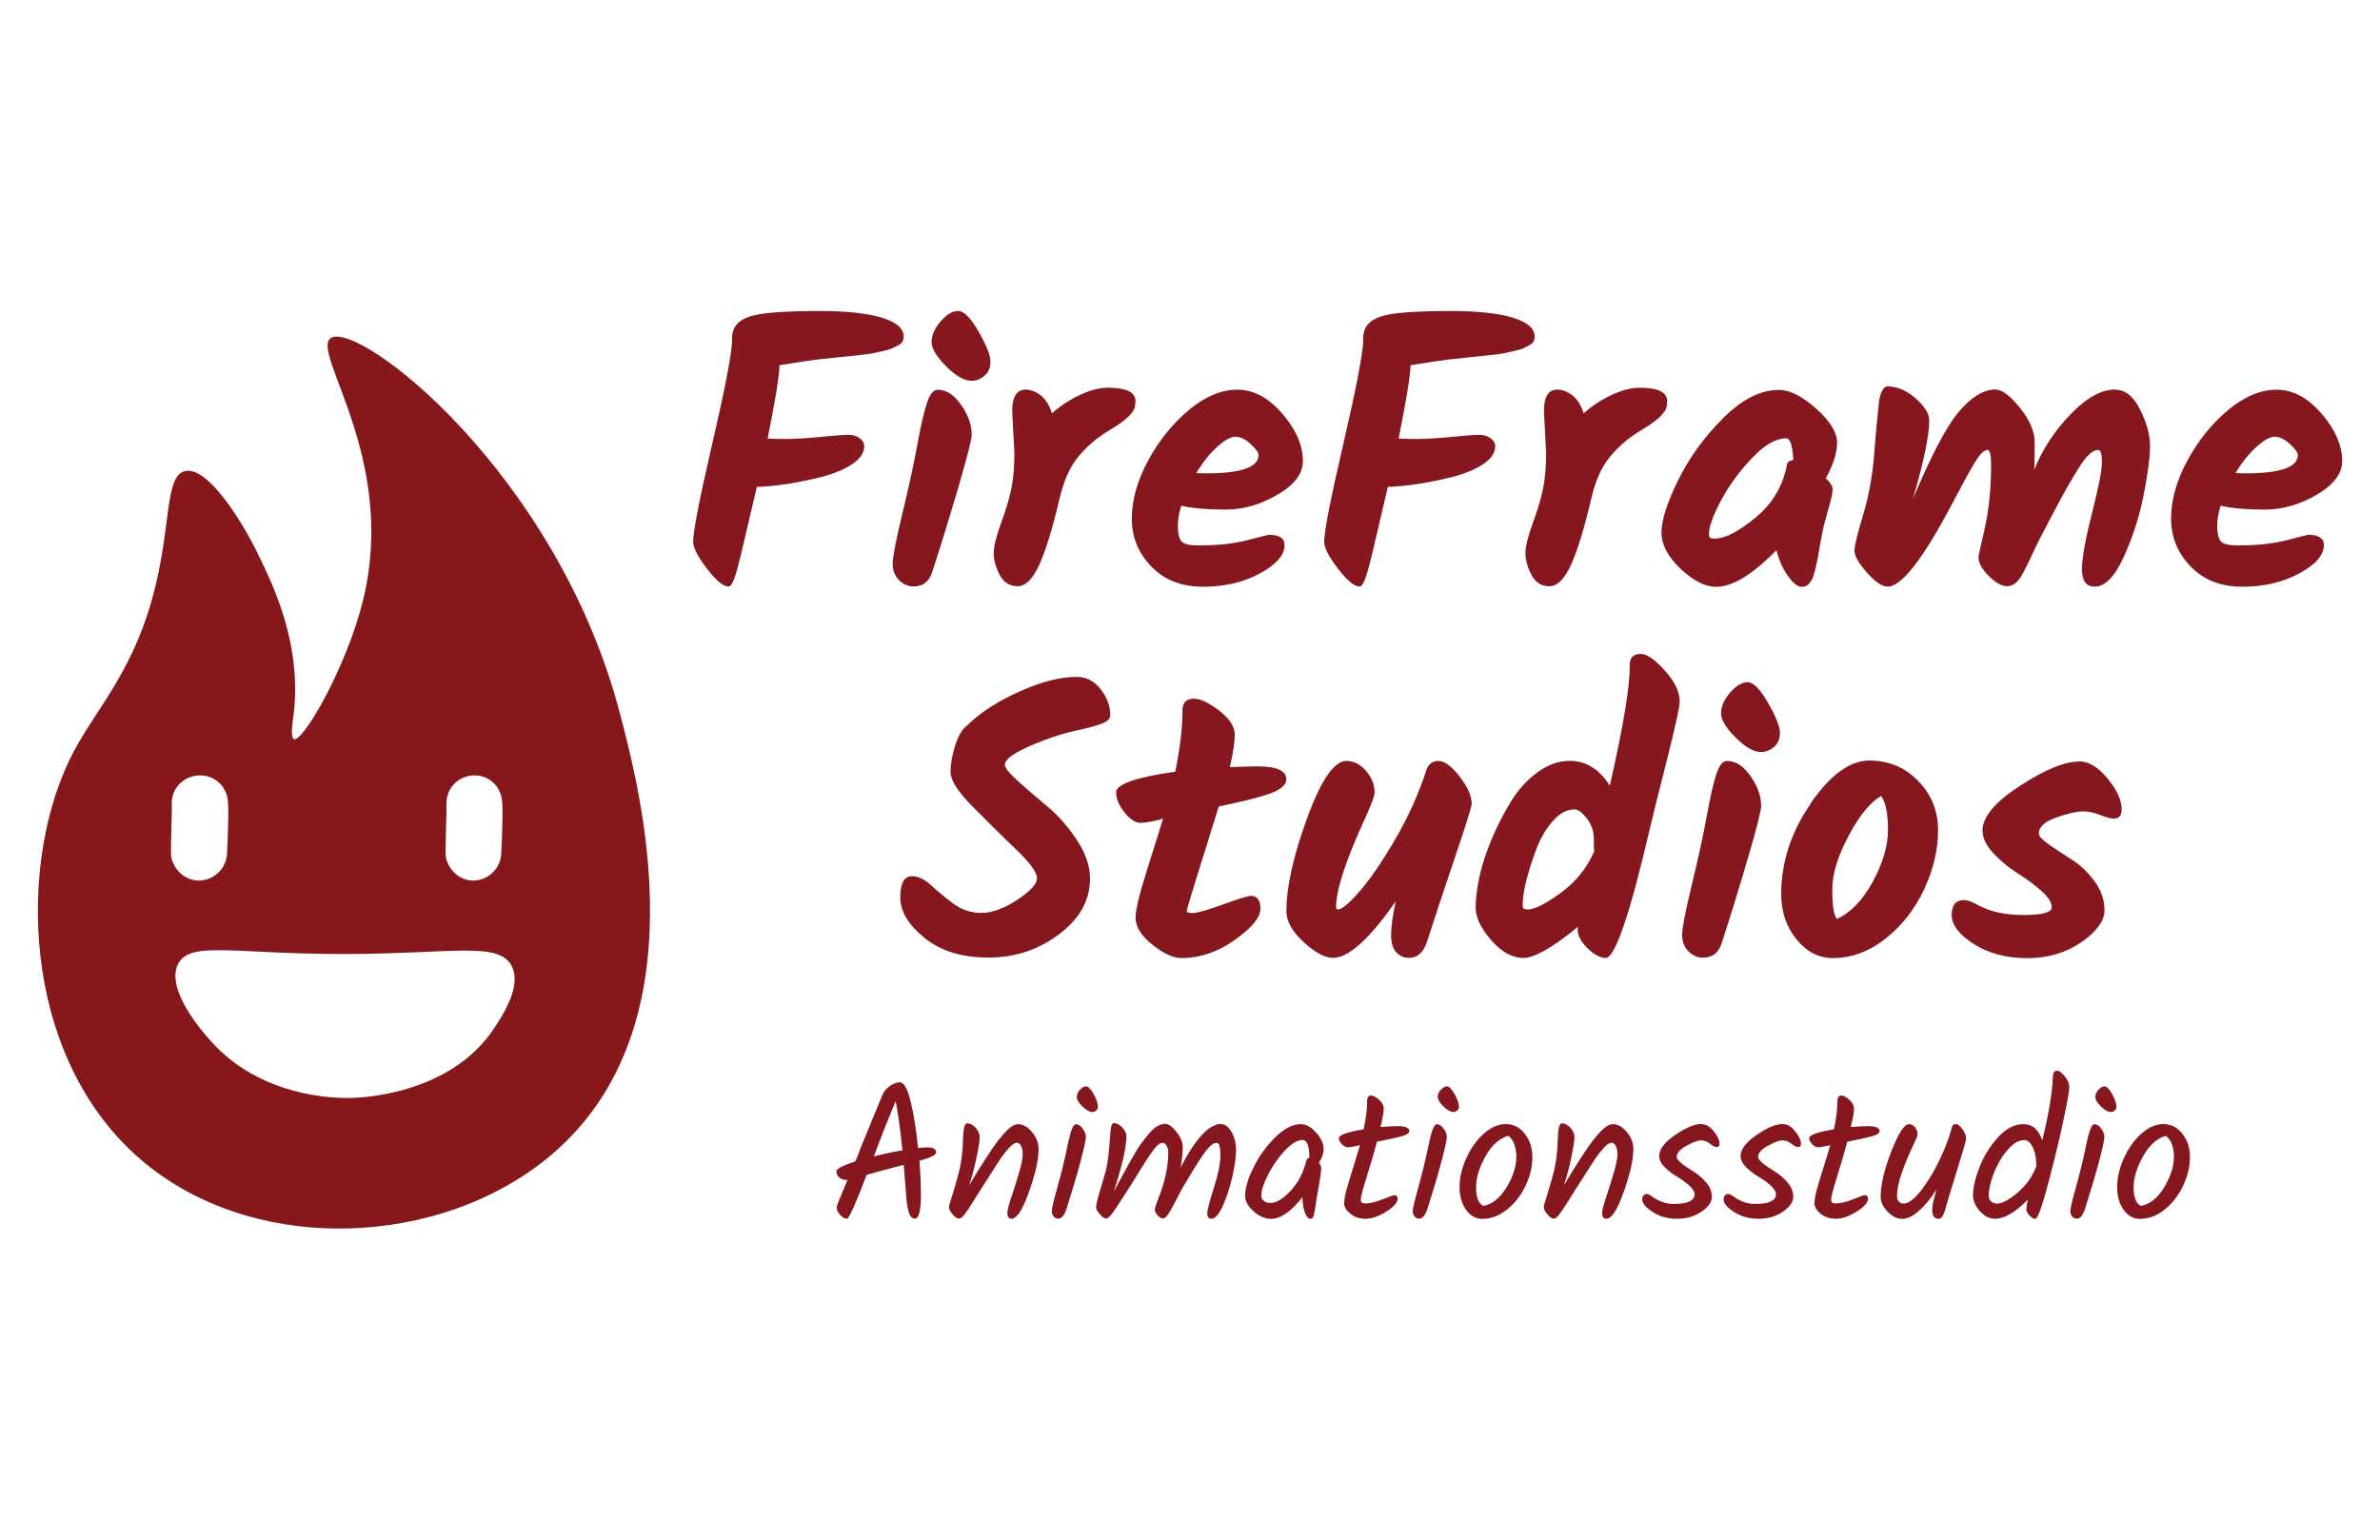 <?xml version="1.0" encoding="UTF-8"?>
<svg id="Ebene_1" data-name="Ebene 1" xmlns="http://www.w3.org/2000/svg" version="1.1" xmlns:xlink="http://www.w3.org/1999/xlink" viewBox="0 0 240.94 155.91">
  <defs>
    <style>
      .cls-1 {
        fill: #86181c;
      }

      .cls-1, .cls-2, .cls-3 {
        stroke-width: 0px;
      }

      .cls-2 {
        fill: none;
      }

      .cls-3 {
        fill: #86171e;
      }

      .cls-4 {
        clip-path: url(#clippath);
      }
    </style>
    <clipPath id="clippath">
      <rect class="cls-2" x="3.84" y="31.49" width="233.27" height="92.92"/>
    </clipPath>
  </defs>
  <g class="cls-4">
    <path class="cls-1" d="M50.01,104.14c-4.53,6.82-13.75,7.04-14.73,7.04-1.42.01-8.85-.09-13.89-5.71-.72-.8-4.72-5.27-3.35-7.88,1.24-2.36,5.69-.96,17.09-.99,10.72-.03,15.32-1.28,16.65,1.18,1.09,2.03-.89,5.03-1.77,6.35M17.39,81.48c-.11-2.86,3.53-4.05,5.19-1.77.21.36.41.73.46,1.14.16.78,0,4.62-.05,5.4,0,2.55-3.01,3.89-4.82,2.08-.41-.42-.72-.99-.83-1.5-.11-.73.1-4.62.05-5.35M45.2,81.48c-.1-2.86,3.5-4.05,5.14-1.77.21.36.41.73.46,1.14.16.78,0,4.62-.05,5.4,0,2.55-2.99,3.89-4.79,2.08-.41-.42-.72-.99-.82-1.5-.1-.73.1-4.62.05-5.35M62.77,72.28c-6.39-24.45-26.51-39.88-29.28-38.05-2.11,1.4,6.78,12.18,3.27,26.52-1.65,6.75-6.08,14.41-6.99,14.09-.32-.11-.23-1.17-.1-2.07,1.1-7.7-2.45-14.33-3.45-16.45-1.57-3.34-5.21-9.23-7.53-8.61-1.93.52-1.41,5.17-2.91,11.46-2.03,8.52-5.81,12.25-8.27,16.84-5.81,10.83-5.54,30.82,6.7,41.37,11.46,9.88,30.54,8.98,41.66-.49,15.19-12.94,9-36.57,6.9-44.62"/>
    <path class="cls-3" d="M88.46,117.1c.92-.24,1.88-.45,2.9-.62-.23-2.2-.46-3.86-.68-4.97-.58,1.33-1.32,3.19-2.22,5.59M94.78,116.69c0,.25-.57.53-1.7.85.1,1.34.15,2.48.15,3.42,0,1.63-.21,2.44-.62,2.44-.22,0-.39-.14-.52-.41-.13-.27-.23-.74-.31-1.41-.09-1.24-.19-2.45-.29-3.63-.58.15-1.11.29-1.59.42-.48.12-1.2.32-2.16.59-1.13,2.96-1.8,4.45-2.01,4.45s-.43-.13-.67-.38c-.24-.25-.36-.52-.36-.8,0-.13.37-1.05,1.1-2.75h-.14c-.26,0-.49-.09-.69-.25s-.3-.38-.3-.63.64-.58,1.91-1c.21-.46.38-.88.5-1.25.3-.73.71-1.74,1.24-3.02.53-1.28.86-2.09,1.01-2.45.14-.35.39-.66.75-.91.35-.25.7-.38,1.03-.38.4,0,.76.64,1.07,1.91.32,1.28.57,2.86.76,4.74.36-.04.68-.06.95-.06.58,0,.87.17.87.5"/>
    <path class="cls-3" d="M101.15,115.37c.78-1.02,1.42-1.54,1.91-1.54s.97.26,1.41.79c.44.53.67,1.09.67,1.68,0,.93-.21,2.06-.64,3.4-.78,2.47-1.47,3.71-2.09,3.71-.28,0-.43-.19-.43-.58,0-.27.14-.82.42-1.65.28-.83.53-1.65.77-2.46.24-.81.36-1.41.36-1.82s-.06-.71-.18-.9c-.12-.19-.25-.29-.37-.29s-.25.04-.38.12c-.13.08-.27.21-.44.39-.16.18-.31.36-.45.53-.14.17-.32.42-.53.74-.21.32-.39.6-.53.82-.14.23-.35.55-.62.98-.27.42-.48.75-.62.96-.14.22-.33.52-.56.89-.23.37-.42.66-.55.87s-.29.43-.45.68c-.32.48-.58.71-.76.71s-.4-.14-.65-.44c-.25-.29-.37-.54-.37-.76,0-.06.04-.24.14-.52.24-.75.51-1.67.81-2.77.3-1.1.46-2.36.48-3.76.04-.94.17-1.41.41-1.41.28,0,.57.15.85.44.28.3.42.62.42.98s-.11,1.03-.32,2.05c-.21,1.01-.46,1.96-.75,2.83,1.24-2.1,2.25-3.66,3.03-4.69"/>
    <path class="cls-3" d="M109.01,111.08c0-.26.1-.5.31-.73.21-.23.42-.35.63-.35s.47.26.76.78c.29.52.44.96.44,1.31,0,.13-.06.25-.17.35-.12.1-.24.16-.37.16-.31,0-.65-.19-1.03-.56-.38-.38-.57-.69-.57-.95M108.91,113.83c.24,0,.48.15.69.44.22.3.33.59.33.87s-.19,1.13-.56,2.54c-.38,1.41-.85,2.99-1.41,4.75-.22.64-.49.97-.83.97-.18,0-.34-.08-.46-.22-.13-.15-.19-.32-.19-.5s.05-.48.15-.89c.1-.41.24-.95.43-1.62.18-.68.34-1.23.44-1.65.11-.43.22-.91.34-1.44s.21-.97.28-1.3c.07-.33.15-.66.24-.99.18-.63.36-.95.56-.95"/>
    <path class="cls-3" d="M123.65,113.83c.39,0,.73.27,1.03.8s.45,1.14.45,1.82-.12,1.56-.36,2.64c-.24,1.08-.56,2.08-.96,2.97-.4.9-.79,1.35-1.18,1.35-.27,0-.41-.18-.41-.53s.22-1.23.67-2.61c.44-1.39.66-2.49.66-3.31s-.13-1.23-.39-1.23c-.32,0-.69.29-1.11.85-.42.57-.87,1.25-1.35,2.05-.48.8-.73,1.23-.77,1.29-.04.06-.09.14-.14.24-.06.1-.12.21-.19.33-.07.12-.25.46-.54,1.04-.29.58-.55,1.03-.76,1.36-.22.33-.41.49-.57.49s-.34-.11-.53-.31c-.19-.21-.29-.4-.29-.58s.12-.55.35-1.12c.67-1.68,1.01-3.23,1.01-4.68,0-.27-.06-.5-.18-.69s-.25-.28-.39-.28-.29.06-.44.18c-.15.12-.35.34-.58.66-.23.32-.44.62-.62.9-.18.28-.45.72-.82,1.32-.37.6-.65,1.04-.83,1.33-.19.29-.4.63-.65,1.01-.24.38-.43.68-.57.88-.14.21-.29.43-.45.68-.35.48-.6.71-.76.71s-.37-.14-.63-.44c-.26-.29-.39-.51-.39-.66s.02-.33.08-.55c.05-.22.11-.43.16-.64.06-.21.15-.51.27-.92.12-.41.26-.88.42-1.43.16-.55.28-1.3.37-2.26.08-.96.15-1.66.18-2.11.04-.44.15-.66.33-.66.28,0,.56.15.84.44.28.3.42.59.42.89,0,1.13-.43,3-1.28,5.61,1.44-2.7,2.35-4.31,2.73-4.81.38-.5.7-.91.97-1.22.5-.55,1.01-.83,1.53-.83.31,0,.68.27,1.11.8s.65,1.07.65,1.62-.08,1.21-.23,2.01c1.52-2.95,2.9-4.43,4.14-4.43"/>
    <path class="cls-3" d="M132.56,117.23c0-1.2-.24-1.8-.72-1.8-.5,0-1.09.36-1.76,1.07-.67.72-1.24,1.53-1.7,2.43-.46.9-.69,1.62-.69,2.15,0,.22.09.39.27.53.18.14.39.2.64.2.61,0,1.29-.41,2.05-1.23.76-.82,1.29-1.81,1.58-2.99.04-.19.15-.31.33-.35v-.02ZM133.27,114.71c.49.59.73,1.12.73,1.59s-.16.95-.48,1.44c.15.19.23.36.23.5,0,.36-.08.98-.24,1.86-.16.88-.26,1.45-.29,1.72-.03.27-.06.49-.09.65-.03.16-.06.32-.1.47-.05.32-.17.48-.35.48-.23,0-.42-.21-.57-.61-.15-.41-.24-.93-.26-1.58-1.15,1.46-2.21,2.19-3.19,2.19-.59,0-1.18-.26-1.75-.76-.57-.51-.86-1.03-.86-1.58,0-.77.28-1.73.85-2.87.56-1.14,1.3-2.16,2.2-3.05s1.75-1.33,2.55-1.33c.58,0,1.11.29,1.6.88"/>
    <path class="cls-3" d="M137.76,121.49c0,.24.14.37.42.37.49,0,1.09-.14,1.79-.42.7-.28,1.09-.42,1.17-.42.23,0,.35.12.35.37,0,.37-.38.81-1.15,1.29-.77.49-1.46.73-2.09.73s-1.14-.17-1.55-.51c-.41-.34-.62-.69-.62-1.05s.08-.82.23-1.38c.16-.56.38-1.3.67-2.22.29-.92.52-1.68.69-2.29-.61.14-1.01.21-1.22.21s-.41-.11-.61-.32-.3-.42-.3-.61c0-.31.84-.61,2.51-.89.23-1.07.35-2.02.35-2.84,0-.39.13-.58.39-.58.22,0,.49.14.81.42.32.28.48.59.48.94s-.11.96-.33,1.83c.73-.06,1.32-.09,1.76-.09.77,0,1.16.17,1.16.5,0,.19-.21.35-.63.48-.42.13-1.3.33-2.64.6-.27,1.02-.61,2.18-1.02,3.49-.41,1.31-.62,2.1-.62,2.39"/>
    <path class="cls-3" d="M145.55,111.08c0-.26.1-.5.31-.73.21-.23.42-.35.63-.35s.47.26.76.78c.3.52.45.96.45,1.31,0,.13-.06.25-.17.35-.12.1-.24.16-.37.16-.31,0-.65-.19-1.03-.56-.38-.38-.57-.69-.57-.95M145.45,113.83c.24,0,.48.15.69.44.22.3.33.59.33.87s-.19,1.13-.56,2.54c-.38,1.41-.85,2.99-1.41,4.75-.22.64-.49.97-.83.97-.18,0-.34-.08-.46-.22-.13-.15-.19-.32-.19-.5s.05-.48.15-.89c.1-.41.24-.95.43-1.62.18-.68.34-1.23.44-1.65.11-.43.22-.91.34-1.44s.21-.97.28-1.3c.07-.33.15-.66.24-.99.18-.63.37-.95.56-.95"/>
    <path class="cls-3" d="M153.51,117.12c0-.44-.07-.85-.21-1.25-.14-.39-.35-.68-.62-.86-.89.25-1.65.93-2.29,2.06-.64,1.13-.96,2.19-.96,3.18s.24,1.61.73,1.86c.93-.18,1.72-.82,2.37-1.9s.98-2.12.98-3.08M148.44,117.29c.44-1.01,1.03-1.83,1.76-2.49.73-.65,1.48-.98,2.24-.98s1.41.32,1.92.98c.52.65.77,1.45.77,2.38s-.22,1.89-.68,2.86c-.45.97-1.07,1.78-1.87,2.42-.79.64-1.63.96-2.52.96-.66,0-1.2-.3-1.64-.91-.44-.61-.66-1.38-.66-2.31s.22-1.9.67-2.91"/>
    <path class="cls-3" d="M161.36,115.37c.78-1.02,1.42-1.54,1.91-1.54s.97.26,1.41.79c.45.53.67,1.09.67,1.68,0,.93-.21,2.06-.64,3.4-.78,2.47-1.47,3.71-2.09,3.71-.28,0-.43-.19-.43-.58,0-.27.14-.82.42-1.65.28-.83.53-1.65.77-2.46.24-.81.36-1.41.36-1.82s-.06-.71-.18-.9c-.12-.19-.25-.29-.37-.29s-.25.04-.38.12c-.13.08-.27.21-.44.39-.16.18-.31.36-.45.53-.14.17-.32.42-.53.74-.21.32-.39.6-.53.82-.14.23-.35.55-.62.98-.27.42-.48.75-.62.96-.14.22-.33.52-.56.89-.23.37-.42.66-.55.87s-.29.43-.45.68c-.32.48-.58.71-.76.71s-.4-.14-.65-.44c-.25-.29-.37-.54-.37-.76,0-.06.04-.24.14-.52.24-.75.51-1.67.81-2.77.3-1.1.46-2.36.48-3.76.04-.94.17-1.41.41-1.41.28,0,.57.15.85.44.28.3.42.62.42.98s-.11,1.03-.32,2.05c-.21,1.01-.46,1.96-.75,2.83,1.24-2.1,2.25-3.66,3.03-4.69"/>
    <path class="cls-3" d="M172.27,113.83c.44,0,.85.24,1.23.73.39.48.58.91.58,1.26,0,.22-.1.33-.31.33-.14,0-.36-.11-.66-.34-.29-.23-.6-.34-.91-.34s-.79.18-1.46.54c-.66.36-1,.74-1,1.14,0,.3.59.81,1.78,1.53.45.28.86.65,1.23,1.09.37.44.55.92.55,1.43s-.35,1.01-1.05,1.49c-.7.48-1.52.72-2.46.72s-1.76-.22-2.47-.68c-.71-.45-1.07-.88-1.07-1.28,0-.17.04-.3.13-.4.08-.1.19-.15.32-.15s.31.08.54.25c.7.5,1.42.76,2.18.76s1.3-.09,1.63-.26c.34-.18.5-.41.5-.7s-.19-.6-.56-.93c-.37-.33-.78-.62-1.23-.88-.44-.26-.85-.57-1.23-.95-.38-.38-.56-.75-.56-1.14,0-.68.54-1.39,1.62-2.13,1.08-.74,1.97-1.11,2.68-1.11"/>
    <path class="cls-3" d="M180.51,113.83c.44,0,.85.24,1.23.73.39.48.58.91.58,1.26,0,.22-.1.33-.31.33-.14,0-.36-.11-.66-.34-.29-.23-.6-.34-.91-.34s-.8.18-1.46.54c-.66.36-1,.74-1,1.14,0,.3.59.81,1.78,1.53.45.28.86.65,1.23,1.09.37.44.55.92.55,1.43s-.35,1.01-1.05,1.49c-.7.48-1.52.72-2.46.72s-1.76-.22-2.47-.68c-.71-.45-1.07-.88-1.07-1.28,0-.17.04-.3.13-.4.08-.1.19-.15.32-.15s.31.08.54.25c.7.5,1.42.76,2.18.76s1.3-.09,1.63-.26c.34-.18.5-.41.5-.7s-.19-.6-.56-.93c-.37-.33-.78-.62-1.23-.88-.44-.26-.85-.57-1.23-.95-.38-.38-.56-.75-.56-1.14,0-.68.54-1.39,1.62-2.13,1.08-.74,1.97-1.11,2.68-1.11"/>
    <path class="cls-3" d="M185.38,121.49c0,.24.14.37.42.37.49,0,1.09-.14,1.79-.42.7-.28,1.09-.42,1.17-.42.23,0,.35.12.35.37,0,.37-.38.81-1.15,1.29-.77.49-1.46.73-2.09.73s-1.14-.17-1.56-.51c-.41-.34-.62-.69-.62-1.05s.08-.82.23-1.38c.16-.56.38-1.3.67-2.22.29-.92.52-1.68.69-2.29-.61.14-1.01.21-1.22.21s-.41-.11-.61-.32c-.2-.21-.3-.42-.3-.61,0-.31.84-.61,2.51-.89.23-1.07.35-2.02.35-2.84,0-.39.13-.58.39-.58.22,0,.49.14.81.42.32.28.48.59.48.94s-.11.96-.33,1.83c.73-.06,1.32-.09,1.76-.09.77,0,1.16.17,1.16.5,0,.19-.21.35-.63.48-.42.13-1.3.33-2.64.6-.27,1.02-.61,2.18-1.02,3.49-.41,1.31-.62,2.1-.62,2.39"/>
    <path class="cls-3" d="M197.69,113.95c.05-.08.16-.12.34-.12s.38.17.63.5c.25.34.38.66.38.97,0,.17-.28,1.16-.85,2.98-.57,1.82-1.01,3.26-1.31,4.33-.15.54-.38.81-.66.81-.17,0-.31-.07-.43-.21s-.18-.4-.18-.77.15-1.05.45-2.03c-.54.88-1.13,1.6-1.76,2.16-.63.57-1.21.85-1.73.85s-1.01-.24-1.48-.73c-.46-.49-.7-.99-.7-1.51,0-1.22.36-2.75,1.08-4.59.71-1.84,1.31-2.76,1.79-2.76.23,0,.44.11.61.32.17.21.26.46.26.73,0,.12-.18.53-.52,1.25-.35.72-.69,1.55-1.04,2.51-.35.96-.52,1.8-.52,2.52,0,.21.06.38.19.51.13.14.28.2.46.2.49,0,1.07-.43,1.75-1.29.68-.86,1.29-1.87,1.85-3.02.55-1.15.97-2.21,1.24-3.19.05-.21.1-.35.15-.43"/>
    <path class="cls-3" d="M206.14,117.91c0-.7-.12-1.28-.36-1.76-.24-.48-.52-.71-.86-.71-.55,0-1.12.34-1.7,1.02-.58.68-1.04,1.47-1.38,2.35-.34.88-.51,1.65-.51,2.29,0,.23.08.42.25.56.17.14.37.21.6.21.5,0,1.18-.36,2.04-1.08.86-.72,1.48-1.58,1.87-2.55l.06-.23v-.09ZM208.27,108.42c.21,0,.46.19.76.57.31.38.46.74.46,1.07s-.16,1.29-.49,2.85c-.32,1.56-.69,3.19-1.12,4.86-.93,3.76-1.54,5.65-1.83,5.65-.18,0-.38-.11-.59-.34-.21-.23-.32-.42-.32-.59s.05-.51.14-1.01c-1.26,1.29-2.37,1.93-3.31,1.93-.57,0-1.08-.26-1.54-.77-.46-.52-.69-1.05-.69-1.6,0-.8.22-1.75.65-2.85.43-1.1,1.05-2.1,1.86-3.01.81-.9,1.68-1.35,2.59-1.35s1.55.55,1.91,1.65c.66-2.73,1.02-4.89,1.08-6.48,0-.39.14-.58.43-.58"/>
    <path class="cls-3" d="M212.12,111.08c0-.26.1-.5.31-.73.21-.23.42-.35.63-.35s.47.26.76.78c.29.52.44.96.44,1.31,0,.13-.06.25-.17.35-.12.1-.24.16-.37.16-.31,0-.65-.19-1.03-.56-.38-.38-.57-.69-.57-.95M212.02,113.83c.24,0,.48.15.69.44.22.3.33.59.33.87s-.19,1.13-.56,2.54c-.38,1.41-.85,2.99-1.41,4.75-.22.64-.49.97-.83.97-.18,0-.34-.08-.46-.22-.13-.15-.19-.32-.19-.5s.05-.48.15-.89c.1-.41.24-.95.43-1.62.18-.68.34-1.23.44-1.65.11-.43.22-.91.34-1.44s.21-.97.28-1.3c.07-.33.15-.66.24-.99.18-.63.36-.95.56-.95"/>
    <path class="cls-3" d="M220.08,117.12c0-.44-.07-.85-.21-1.25-.14-.39-.35-.68-.62-.86-.89.25-1.65.93-2.29,2.06-.64,1.13-.96,2.19-.96,3.18s.24,1.61.73,1.86c.93-.18,1.72-.82,2.37-1.9.65-1.09.98-2.12.98-3.08M215.01,117.29c.44-1.01,1.03-1.83,1.76-2.49.73-.65,1.48-.98,2.24-.98s1.41.32,1.92.98c.52.65.77,1.45.77,2.38s-.22,1.89-.68,2.86c-.45.97-1.07,1.78-1.86,2.42-.79.64-1.63.96-2.53.96-.66,0-1.2-.3-1.64-.91-.44-.61-.66-1.38-.66-2.31s.22-1.9.67-2.91"/>
    <path class="cls-3" d="M76.71,31.84c1.36-.23,3.44-.35,6.21-.35s4.89.23,6.36.68c1.47.45,2.2,1.09,2.2,1.91,0,.39-.15.66-.45.83-.3.17-.55.29-.77.39-.22.09-.52.17-.89.25-.38.08-.72.15-1.02.22-.31.06-.72.12-1.22.17-.5.05-.93.1-1.3.14-.36.04-.84.09-1.43.15-.59.06-1.13.12-1.62.17-.49.05-1.78.25-3.87.58v.04c0,.93-.4,3.39-1.2,7.39.34.03.95.04,1.84.04s2.05-.07,3.5-.21c1.44-.14,2.39-.21,2.84-.21s.83.12,1.14.35c.31.23.46.49.46.77,0,.7-.41,1.32-1.24,1.86-.82.54-1.86.97-3.09,1.28-2.47.62-4.65.95-6.54,1.01-.77,3.27-1.24,5.28-1.41,6.01s-.34,1.43-.52,2.11c-.34,1.31-.65,1.97-.93,1.97-.54,0-1.28-.61-2.2-1.82-.93-1.21-1.39-2.12-1.39-2.71,0-1.03.63-4.3,1.91-9.82,1.28-5.52,1.95-8.98,2.03-10.4v-.31c0-.33.04-.62.12-.85.28-.85,1.11-1.39,2.47-1.62"/>
    <path class="cls-3" d="M94.31,34.62c0-.67.3-1.36.91-2.07.61-.71,1.2-1.06,1.78-1.06s1.27.69,2.07,2.09c.8,1.39,1.2,2.4,1.2,3.03s-.21,1.12-.62,1.45c-.41.34-.84.5-1.28.5-.75,0-1.61-.49-2.59-1.47-.98-.98-1.47-1.8-1.47-2.47M94.89,39.46c.9,0,1.71.52,2.42,1.55.71,1.03,1.06,2.02,1.06,2.98,0,.49-.45,2.25-1.33,5.28-.89,3.03-1.77,5.9-2.65,8.6-.31,1.01-.94,1.51-1.89,1.51-.57,0-1.06-.21-1.49-.64-.42-.42-.64-.98-.64-1.66s.33-2.39.99-5.11c.66-2.72,1.16-5.04,1.51-6.96.35-1.92.67-3.32.97-4.21s.65-1.33,1.06-1.33"/>
    <path class="cls-3" d="M102.7,45.99l-.23-4.37c0-1.44.45-2.17,1.35-2.17.51,0,1.02.19,1.53.58.5.39.88.99,1.14,1.82.88-.77,1.84-1.4,2.88-1.88,1.04-.48,1.96-.71,2.76-.71,1.88,0,2.82.45,2.82,1.35,0,.46-.09.81-.25,1.02-.17.22-.29.38-.39.48-.09.1-.25.24-.46.41-.22.17-.38.29-.48.37-.59.39-1.02.66-1.28.81-1.16.72-2.15,1.59-2.98,2.61-.82,1.02-1.44,2.43-1.86,4.23-.69,2.96-1.37,5.17-2.03,6.63-.66,1.46-1.39,2.19-2.2,2.19s-1.42-.39-1.82-1.16c-.4-.77-.6-1.5-.6-2.18s.25-1.71.75-3.07c.5-1.37.85-2.55,1.05-3.54.19-.99.29-2.13.29-3.42"/>
    <path class="cls-3" d="M126.6,44.95c-.54-.49-1.05-.73-1.53-.73s-1.09.34-1.84,1.02-1.46,1.56-2.13,2.65c.23.03.57.04,1.01.04,3.53,0,5.3-.62,5.3-1.85,0-.26-.27-.63-.81-1.12M129.32,50.09c-1.71,1.01-3.47,1.51-5.28,1.51s-3.29-.13-4.45-.39c-.23.69-.35,1.39-.35,2.09s.12,1.19.35,1.49c.23.3.81.44,1.74.44,1.93,0,3.59-.18,4.97-.54,1.38-.36,2.09-.54,2.15-.54,1.06,0,1.59.35,1.59,1.05,0,1.01-.83,1.96-2.49,2.86-1.66.9-3.58,1.35-5.76,1.35s-3.93-.68-5.24-2.05c-1.31-1.36-1.97-2.98-1.97-4.85s.55-3.82,1.64-5.86c1.1-2.03,2.47-3.74,4.12-5.12,1.65-1.38,3.29-2.07,4.93-2.07s3.15.81,4.54,2.42c1.39,1.61,2.09,3.22,2.09,4.81,0,1.26-.86,2.4-2.57,3.4"/>
    <path class="cls-3" d="M140.59,31.84c1.36-.23,3.43-.35,6.21-.35s4.89.23,6.36.68c1.47.45,2.2,1.09,2.2,1.91,0,.39-.15.66-.45.83s-.55.29-.77.39c-.22.09-.52.17-.89.25-.38.08-.72.15-1.02.22-.31.06-.72.12-1.22.17-.5.05-.93.1-1.3.14-.36.04-.84.09-1.43.15-.59.06-1.13.12-1.62.17-.49.05-1.78.25-3.87.58v.04c0,.93-.4,3.39-1.2,7.39.34.03.95.04,1.84.04s2.05-.07,3.5-.21c1.44-.14,2.39-.21,2.84-.21s.83.12,1.14.35c.31.23.46.49.46.77,0,.7-.41,1.32-1.24,1.86-.83.54-1.86.97-3.09,1.28-2.47.62-4.66.95-6.54,1.01-.77,3.27-1.24,5.28-1.41,6.01s-.34,1.43-.52,2.11c-.34,1.31-.65,1.97-.93,1.97-.54,0-1.28-.61-2.2-1.82-.93-1.21-1.39-2.12-1.39-2.71,0-1.03.64-4.3,1.92-9.82,1.28-5.52,1.95-8.98,2.03-10.4v-.31c0-.33.04-.62.12-.85.28-.85,1.11-1.39,2.47-1.62"/>
    <path class="cls-3" d="M156.53,45.99l-.23-4.37c0-1.44.45-2.17,1.35-2.17.51,0,1.02.19,1.53.58.5.39.88.99,1.14,1.82.88-.77,1.84-1.4,2.88-1.88,1.04-.48,1.96-.71,2.76-.71,1.88,0,2.82.45,2.82,1.35,0,.46-.09.81-.25,1.02-.17.22-.29.38-.39.48-.09.1-.25.24-.46.41-.22.17-.38.29-.48.37-.59.39-1.02.66-1.28.81-1.16.72-2.15,1.59-2.98,2.61-.83,1.02-1.45,2.43-1.86,4.23-.69,2.96-1.37,5.17-2.03,6.63-.66,1.46-1.39,2.19-2.2,2.19s-1.42-.39-1.82-1.16c-.4-.77-.6-1.5-.6-2.18s.25-1.71.75-3.07c.5-1.37.85-2.55,1.05-3.54.19-.99.29-2.13.29-3.42"/>
    <path class="cls-3" d="M173.58,54.54c1.03,0,2.4-.7,4.12-2.11,1.71-1.41,2.78-3.17,3.19-5.31.02-.31.24-.49.66-.54-.08-1.47-.32-2.2-.73-2.2-1.03,0-2.19.67-3.46,2.01-1.28,1.34-2.32,2.77-3.13,4.29-.81,1.52-1.22,2.64-1.22,3.36,0,.21.03.34.1.41.06.06.22.09.48.09M184.83,48.43c.46.41.7.79.7,1.12s-.15,1.03-.46,2.09c-.31,1.06-.52,1.88-.62,2.46s-.19,1.04-.25,1.37c-.06.34-.11.6-.14.79-.03.19-.07.43-.14.72-.06.28-.12.51-.15.68-.04.17-.09.36-.16.58-.06.22-.14.39-.21.5-.08.12-.17.24-.27.37-.16.21-.41.31-.78.31s-.81-.36-1.33-1.08c-.53-.72-.92-1.6-1.18-2.63-2.42,2.47-4.46,3.71-6.11,3.71-1.11,0-2.31-.61-3.6-1.83-1.29-1.22-1.93-2.45-1.93-3.67s.55-2.97,1.66-5.24c1.11-2.27,2.62-4.37,4.54-6.3,1.92-1.93,3.82-2.9,5.7-2.9,1.08,0,2.33.63,3.75,1.89,1.42,1.26,2.13,2.42,2.13,3.46s-.39,2.25-1.16,3.62"/>
    <path class="cls-3" d="M214.14,39.46c1.01,0,1.84.67,2.51,2.01.67,1.34,1.01,2.56,1.01,3.67s-.21,2.75-.64,4.93c-.42,2.18-1.09,4.28-2.01,6.3-.92,2.02-1.9,3.03-2.96,3.03-.85,0-1.28-.58-1.28-1.74s.34-3.05,1.01-5.68c.67-2.63,1.01-4.36,1.01-5.18s-.13-1.24-.39-1.24c-.54,0-1.19.59-1.93,1.78-.75,1.18-1.65,2.77-2.69,4.76-1.05,1.99-1.7,3.26-1.95,3.83-.26.57-.47,1.02-.64,1.35-.17.34-.35.68-.56,1.05-.82,1.37-1.92,1.37-3.29,0-.7-.7-1.05-1.33-1.05-1.9,0-.1.21-1.09.64-2.96.42-1.87.64-4,.64-6.4,0-1.01-.12-1.51-.35-1.51-.31,0-.67.31-1.08.93-.41.62-1.04,1.74-1.89,3.36s-1.59,2.96-2.2,4.02c-2.16,3.69-3.82,5.53-4.95,5.53-.57,0-1.27-.48-2.11-1.43-.84-.95-1.25-1.68-1.25-2.19s.29-1.71.87-3.63c.58-1.92.95-3.96,1.12-6.13.17-2.17.32-3.86.46-5.07.14-1.21.45-1.82.91-1.82.98,0,1.93.41,2.84,1.22.92.81,1.37,1.55,1.37,2.22,0,1.52-.55,4.18-1.66,7.97,1.8-4.3,3.33-7.22,4.56-8.74,1.31-1.57,2.58-2.36,3.79-2.36.67,0,1.5.62,2.49,1.86.99,1.24,1.49,2.39,1.49,3.46s-.01,2-.04,2.8c.8-2.01,2.01-3.87,3.63-5.57,1.63-1.7,3.15-2.55,4.56-2.55"/>
    <path class="cls-3" d="M231.81,44.95c-.54-.49-1.05-.73-1.53-.73s-1.09.34-1.84,1.02-1.46,1.56-2.13,2.65c.23.03.57.04,1.01.04,3.53,0,5.3-.62,5.3-1.85,0-.26-.27-.63-.81-1.12M234.54,50.09c-1.71,1.01-3.47,1.51-5.28,1.51s-3.29-.13-4.45-.39c-.23.69-.35,1.39-.35,2.09s.12,1.19.35,1.49c.23.3.81.44,1.74.44,1.93,0,3.59-.18,4.97-.54,1.38-.36,2.09-.54,2.15-.54,1.06,0,1.59.35,1.59,1.05,0,1.01-.83,1.96-2.49,2.86-1.66.9-3.58,1.35-5.76,1.35s-3.93-.68-5.24-2.05c-1.32-1.36-1.98-2.98-1.98-4.85s.55-3.82,1.64-5.86c1.1-2.03,2.47-3.74,4.12-5.12,1.65-1.38,3.29-2.07,4.93-2.07s3.15.81,4.54,2.42c1.39,1.61,2.09,3.22,2.09,4.81,0,1.26-.86,2.4-2.57,3.4"/>
    <path class="cls-3" d="M110.35,88.96c0,2.19-1.04,4.07-3.13,5.64-2.09,1.57-4.47,2.36-7.15,2.36s-4.84-.66-6.48-1.99c-1.64-1.33-2.45-2.7-2.45-4.12s.4-2.13,1.2-2.13c.62,0,1.26.31,1.93.93.67.62,1.42,1.24,2.26,1.86.84.62,1.78.93,2.84.93s2.26-.44,3.6-1.32c1.34-.88,2.01-1.61,2.01-2.2s-.73-1.59-2.19-2.98c-1.46-1.39-2.91-2.83-4.37-4.31-1.46-1.48-2.19-2.63-2.19-3.44s.15-1.69.45-2.65c.3-.95.66-1.61,1.1-1.97,1.39-1.37,3.19-2.55,5.4-3.54,2.2-.99,4.14-1.49,5.82-1.49.98,0,1.79.42,2.43,1.26.64.84.97,1.71.97,2.61,0,.36-.29.65-.87.87-.58.22-1.42.44-2.52.68-1.09.23-2.21.57-3.34,1.01-2.63.98-3.94,1.8-3.94,2.47,0,.31.45.87,1.35,1.68.9.81,1.89,1.66,2.96,2.55,1.07.89,2.06,2.01,2.96,3.36.9,1.35,1.35,2.66,1.35,3.93"/>
    <path class="cls-3" d="M122.48,84.57c-.4,1.25-.89,2.82-1.47,4.7-.58,1.88-.87,2.88-.87,3s.21.18.64.18,1.43-.29,3.03-.87c1.6-.58,2.54-.87,2.82-.87.64,0,.97.44.97,1.31s-.86,1.93-2.59,3.15c-1.73,1.23-3.53,1.84-5.41,1.84-.83,0-1.8-.45-2.94-1.35-1.13-.9-1.7-1.82-1.7-2.75,0-.77.39-2.4,1.18-4.89.79-2.49,1.32-4.2,1.6-5.12-1.01.28-1.77.42-2.28.42s-1.06-.35-1.62-1.06c-.57-.71-.85-1.39-.85-2.03,0-.82,2-1.52,5.99-2.09.49-2.4.73-4.47.73-6.23,0-.77.39-1.16,1.16-1.16.67,0,1.53.41,2.57,1.22,1.04.81,1.56,1.61,1.56,2.4s-.16,1.89-.5,3.31c1.24-.05,2.18-.08,2.82-.08,1.93,0,2.9.44,2.9,1.31,0,.57-.56,1.05-1.68,1.45-1.12.4-2.84.83-5.16,1.3-.21.69-.51,1.67-.91,2.92"/>
    <path class="cls-3" d="M144.38,78.01c.21-.64.62-.96,1.24-.96s1.33.53,2.15,1.58c.81,1.06,1.22,1.97,1.22,2.75,0,.28-.59,2.18-1.78,5.68-1.19,3.5-2.1,6.28-2.75,8.31-.36,1.08-.97,1.62-1.82,1.62-.52,0-.95-.19-1.29-.56-.35-.37-.52-.96-.52-1.76s.15-1.93.46-3.4c-2.65,3.82-4.77,5.72-6.34,5.72-.82,0-1.82-.53-2.98-1.6-1.16-1.07-1.74-2.11-1.74-3.11,0-2.47.7-5.63,2.11-9.47,1.4-3.84,2.73-5.76,3.96-5.76.75,0,1.41.34,1.99,1.01.58.67.87,1.41.87,2.2,0,.31-.32,1.18-.96,2.59-1.96,4.25-2.94,7.26-2.94,9.01,0,.15.06.23.19.23.39,0,1.12-.61,2.19-1.84,1.07-1.22,2.27-2.98,3.6-5.26,1.33-2.28,2.38-4.61,3.15-6.98"/>
    <path class="cls-3" d="M154.7,92.09c.65,0,1.73-.55,3.27-1.66,1.53-1.11,2.67-2.51,3.42-4.22-.03-.21-.04-.66-.04-1.35s-.23-1.35-.7-1.97c-.46-.62-.89-.93-1.28-.93-.77,0-1.52.41-2.22,1.24-.71.82-1.27,1.8-1.68,2.94-.88,2.4-1.32,4.22-1.32,5.45,0,.21.03.34.1.41.06.06.21.09.44.09M166.11,66.22c.62,0,1.43.56,2.43,1.68,1.01,1.12,1.51,2.17,1.51,3.15,0,.49-.45,2.53-1.35,6.11-.9,3.59-1.45,5.75-1.62,6.5-2.06,8.89-3.57,13.34-4.53,13.34-.54,0-1.15-.32-1.82-.97-.67-.65-1.01-1.28-1.01-1.89,0-.13.01-.23.04-.31-2.58,2.12-4.43,3.17-5.55,3.17s-2.2-.6-3.25-1.8c-1.04-1.2-1.57-2.29-1.57-3.27s.14-2.07.41-3.27c.27-1.2.69-2.47,1.26-3.81.57-1.34,1.22-2.6,1.95-3.77.73-1.17,1.62-2.14,2.67-2.9,1.04-.76,2.12-1.14,3.23-1.14,1.65,0,3,.84,4.06,2.51,1.39-6.11,2.06-10.17,2.01-12.18,0-.77.37-1.16,1.12-1.16"/>
    <path class="cls-3" d="M174.23,72.21c0-.67.3-1.36.91-2.07.61-.71,1.2-1.06,1.78-1.06s1.27.69,2.07,2.09c.8,1.39,1.2,2.4,1.2,3.03s-.21,1.12-.62,1.45c-.41.34-.84.5-1.28.5-.75,0-1.61-.49-2.59-1.47-.98-.98-1.47-1.8-1.47-2.47M174.81,77.05c.9,0,1.71.52,2.42,1.55.71,1.03,1.06,2.02,1.06,2.98,0,.49-.44,2.25-1.33,5.28-.89,3.03-1.77,5.9-2.65,8.6-.31,1.01-.94,1.51-1.89,1.51-.57,0-1.06-.21-1.49-.64-.43-.42-.64-.98-.64-1.66s.33-2.39.99-5.11c.66-2.72,1.16-5.04,1.51-6.96.35-1.92.67-3.32.96-4.21.3-.89.65-1.33,1.06-1.33"/>
    <path class="cls-3" d="M189.58,89.3c1.03-1.88,1.55-3.65,1.55-5.3s-.23-2.78-.7-3.4c-1.11.65-2.21,2-3.3,4.06-1.1,2.06-1.64,3.87-1.64,5.43s.15,2.55.46,2.96c1.39-.62,2.6-1.87,3.63-3.75M183.3,81.34c2-2.89,3.98-4.33,5.94-4.33s3.61.69,4.95,2.07c1.34,1.38,2.01,3.04,2.01,4.99s-.46,3.92-1.39,5.94c-.93,2.01-2.23,3.68-3.9,5.01s-3.47,1.99-5.37,1.99c-1.42,0-2.64-.63-3.67-1.89-1.03-1.26-1.55-2.8-1.55-4.6,0-3.22,1-6.28,3-9.16"/>
    <path class="cls-3" d="M210.46,77.09c.98,0,1.95.58,2.9,1.74.95,1.16,1.43,2.2,1.43,3.13,0,.62-.27.93-.81.93-.31,0-.76-.12-1.35-.36-.59-.25-1.19-.37-1.8-.37s-1.5.21-2.67.62c-1.18.41-1.76.96-1.76,1.63,0,.26.35.63,1.05,1.12.7.49,1.46.99,2.28,1.51.83.52,1.59,1.23,2.28,2.15.69.92,1.04,1.91,1.04,2.98s-.78,2.15-2.34,3.23c-1.56,1.08-3.39,1.62-5.49,1.62s-3.9-.48-5.4-1.43c-1.49-.95-2.24-1.93-2.24-2.94s.41-1.51,1.24-1.51c.34,0,.73.13,1.2.39,1.29.75,2.89,1.12,4.81,1.12s2.88-.26,2.88-.77-.37-1.09-1.1-1.72c-.73-.63-1.53-1.22-2.4-1.76-.86-.54-1.66-1.21-2.4-1.99-.73-.79-1.11-1.55-1.11-2.3,0-1.39,1.26-2.9,3.79-4.54,2.53-1.64,4.51-2.46,5.96-2.46"/>
  </g>
</svg>